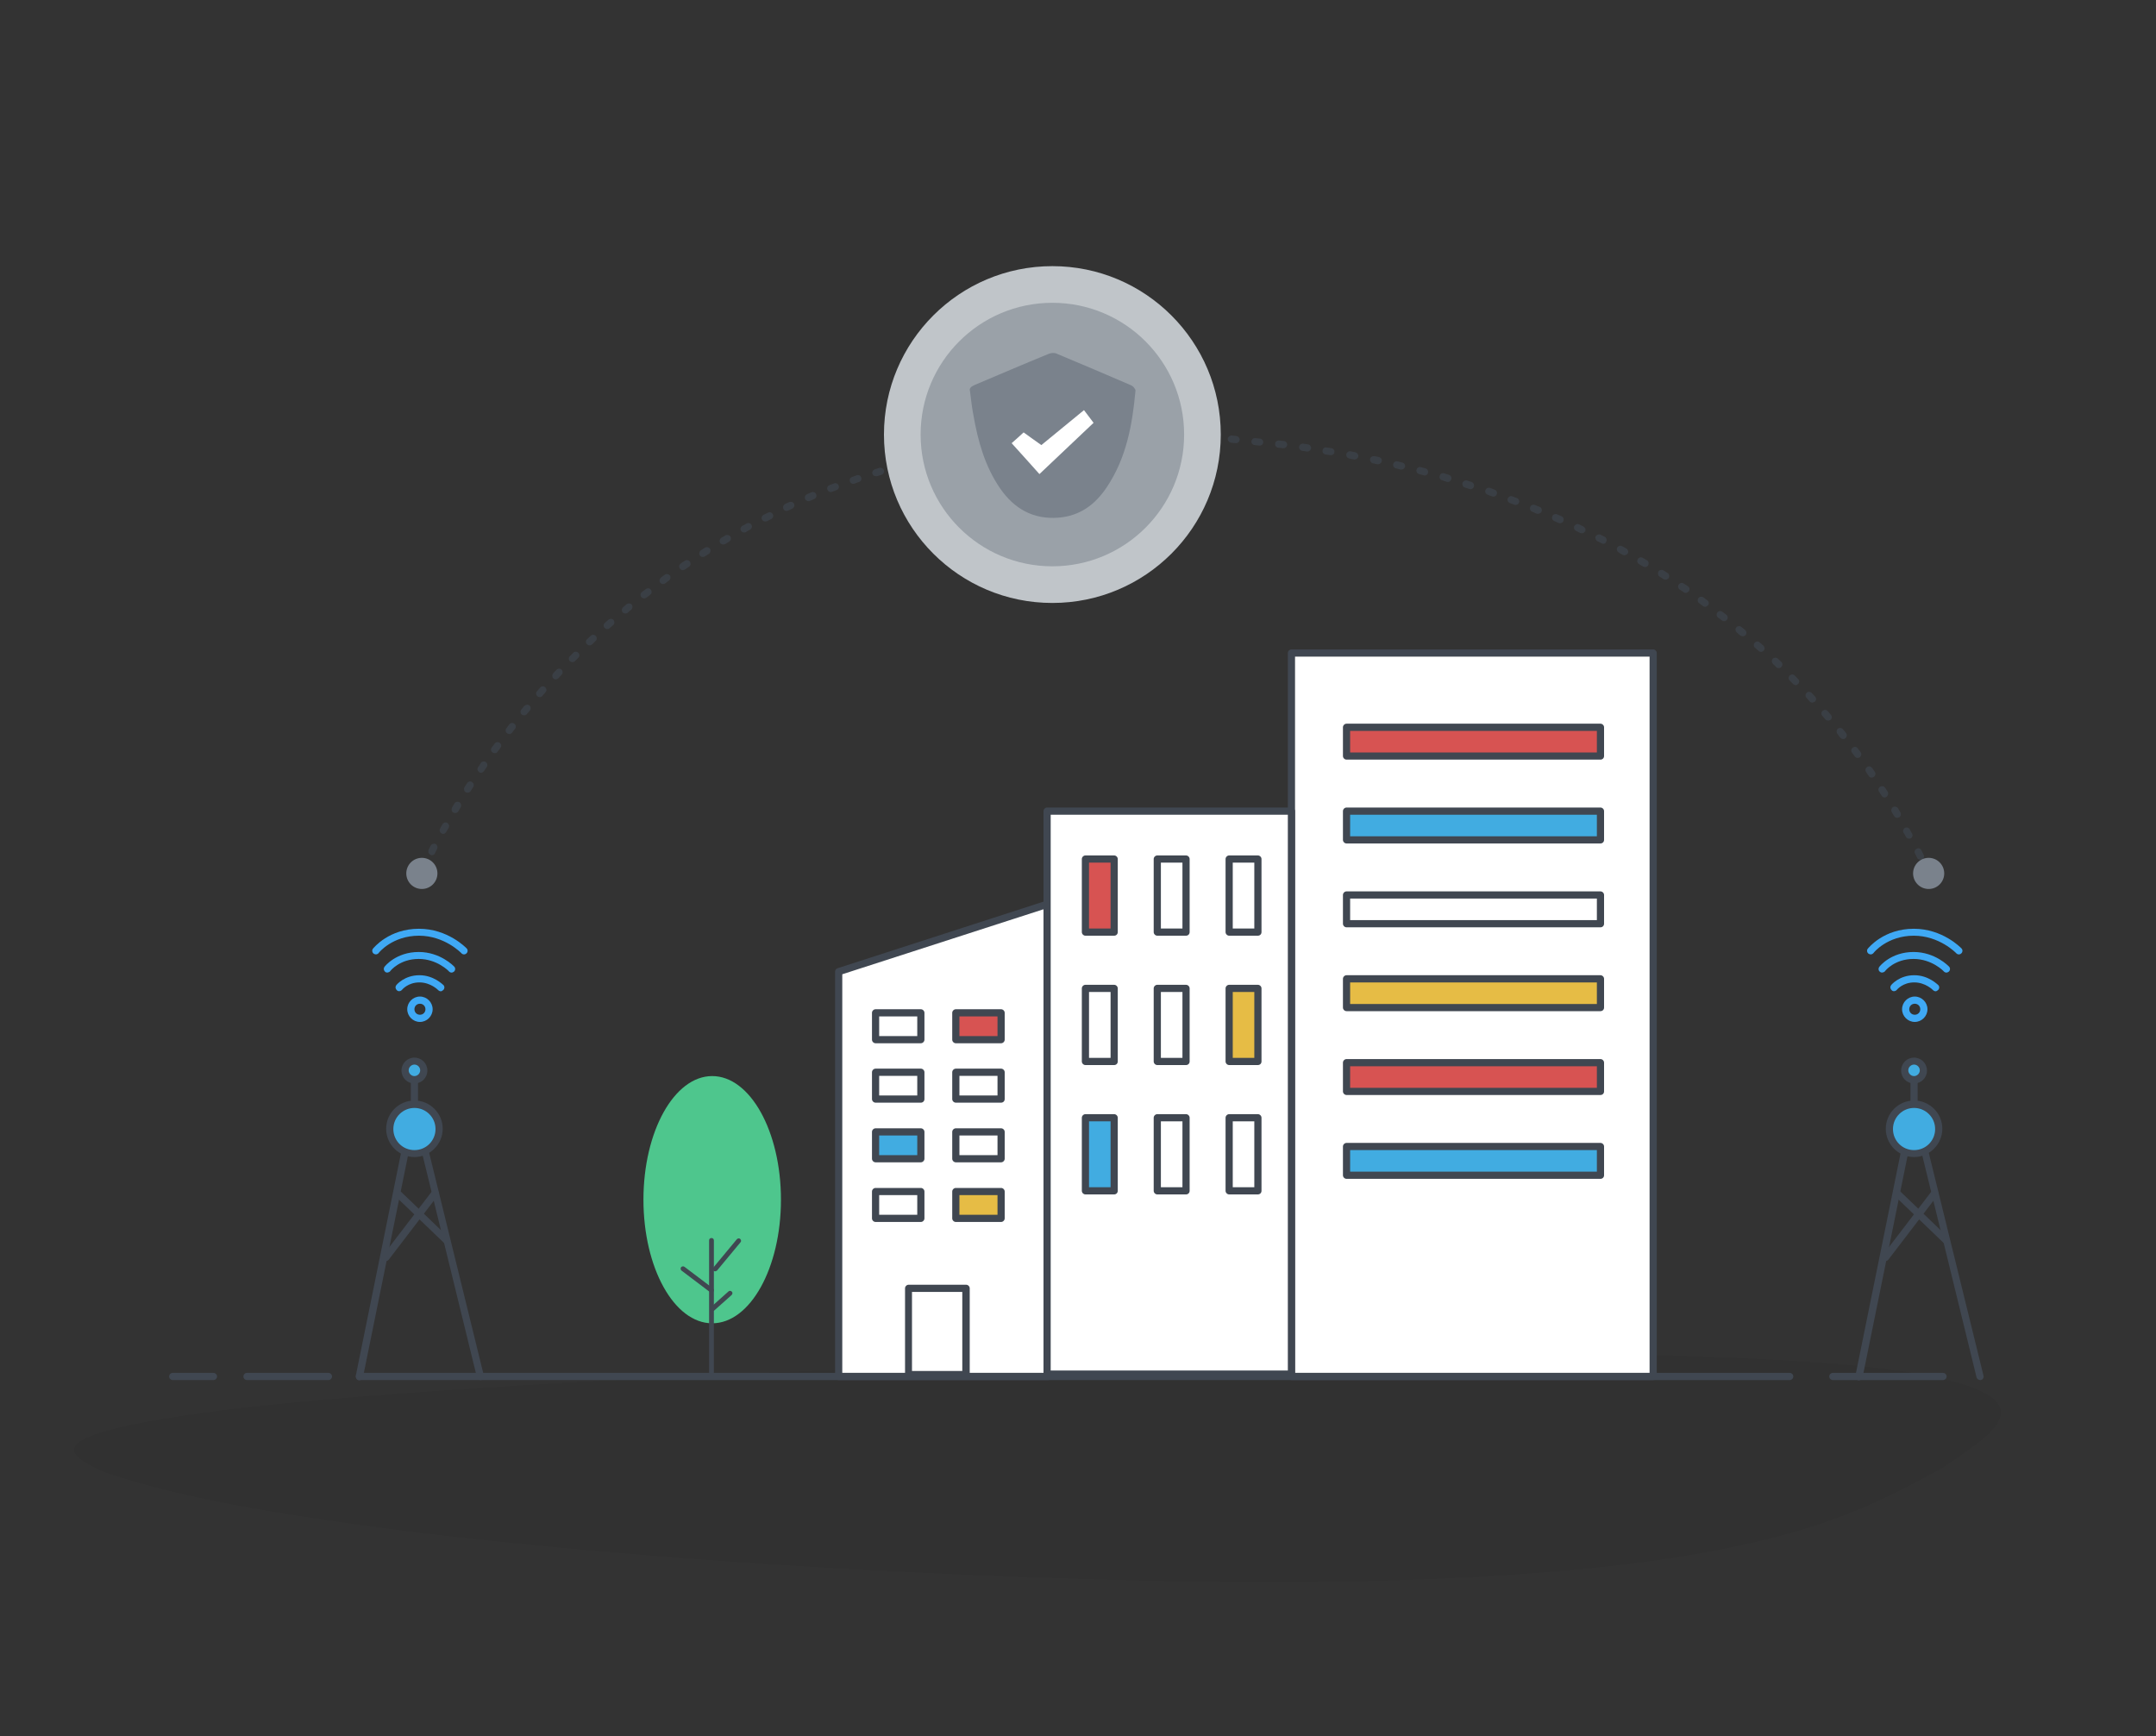 <?xml version="1.0" encoding="utf-8"?>
<!-- Generator: Adobe Illustrator 21.1.0, SVG Export Plug-In . SVG Version: 6.00 Build 0)  -->
<svg version="1.1" id="Layer_1" xmlns="http://www.w3.org/2000/svg" xmlns:xlink="http://www.w3.org/1999/xlink" x="0px" y="0px"
	 width="900px" height="724.8px" viewBox="0 0 900 724.8" style="enable-background:new 0 0 900 724.8;" xml:space="preserve">
<rect x="0" y="0" width="900" height="724.8" fill="#333333" stroke="none"/>
<style type="text/css">
	.st0{fill:#4EC68D;}
	.st1{fill:#404751;}
	.st2{fill:#3FA9F5;}
	.st3{opacity:5.000000e-02;}
	.st4{fill:#FFFFFF;}
	.st5{fill:#D75352;}
	.st6{fill:#41ACE1;}
	.st7{fill:#E6BC45;}
	.st8{opacity:0.6;}
	.st9{fill:#7A828C;}
	.st10{fill:#C0C5C9;}
	.st11{fill:#9AA1A8;}
</style>
<g>
	<g>
		<ellipse class="st0" cx="297.3" cy="500.8" rx="28.7" ry="51.6"/>
	</g>
	<g>
		<path class="st1" d="M297,575c-0.6,0-1-0.4-1-1v-56.2c0-0.6,0.4-1,1-1s1,0.4,1,1V574C298,574.6,297.6,575,297,575z"/>
	</g>
	<g>
		<path class="st1" d="M297,539.6c-0.2,0-0.4-0.1-0.6-0.2l-11.9-9c-0.4-0.3-0.5-1-0.2-1.4c0.3-0.4,1-0.5,1.4-0.2l11.9,9
			c0.4,0.3,0.5,1,0.2,1.4C297.6,539.5,297.3,539.6,297,539.6z"/>
	</g>
	<g>
		<path class="st1" d="M297.3,547.4c-0.3,0-0.5-0.1-0.7-0.3c-0.4-0.4-0.3-1,0.1-1.4l7.4-6.6c0.4-0.4,1-0.3,1.4,0.1s0.3,1-0.1,1.4
			l-7.4,6.6C297.8,547.3,297.5,547.4,297.3,547.4z"/>
	</g>
	<g>
		<path class="st1" d="M298.5,530.7c-0.2,0-0.5-0.1-0.6-0.2c-0.4-0.4-0.5-1-0.1-1.4l9.8-11.8c0.4-0.4,1-0.5,1.4-0.1
			c0.4,0.4,0.5,1,0.1,1.4l-9.8,11.8C299.1,530.5,298.8,530.7,298.5,530.7z"/>
	</g>
</g>
<g>
	<g>
		<path class="st2" d="M175.3,426.6c-2.9,0-5.3-2.4-5.3-5.3s2.4-5.3,5.3-5.3s5.3,2.4,5.3,5.3S178.2,426.6,175.3,426.6z M175.3,419
			c-1.3,0-2.3,1-2.3,2.3s1,2.3,2.3,2.3s2.3-1,2.3-2.3S176.6,419,175.3,419z"/>
	</g>
	<g>
		<path class="st2" d="M184,413.8c-0.4,0-0.8-0.2-1.1-0.5c0,0-3.1-3.2-7.8-3.2c-4.8,0-7.2,3-7.3,3.1c-0.5,0.6-1.5,0.8-2.1,0.2
			c-0.6-0.5-0.8-1.4-0.3-2.1c0.1-0.2,3.4-4.2,9.7-4.2c6,0,9.8,4,10,4.1c0.6,0.6,0.5,1.6-0.1,2.1C184.7,413.6,184.3,413.8,184,413.8z
			"/>
	</g>
	<g>
		<path class="st2" d="M188.5,406c-0.4,0-0.8-0.2-1.1-0.5l0,0c0-0.1-5-5.2-12.6-5.2c-7.9,0-11.8,4.9-11.9,5.1
			c-0.5,0.6-1.5,0.8-2.1,0.3s-0.8-1.4-0.3-2.1c0.2-0.3,4.9-6.2,14.3-6.2c9,0,14.6,5.9,14.8,6.1c0.6,0.6,0.5,1.6-0.1,2.1
			C189.2,405.8,188.9,406,188.5,406z"/>
	</g>
	<g>
		<path class="st2" d="M156.9,398.4c-0.3,0-0.6-0.1-0.9-0.3c-0.7-0.5-0.8-1.5-0.3-2.1c0.3-0.3,6.6-8.3,19.2-8.3
			c12,0,19.6,7.9,19.9,8.2c0.6,0.6,0.5,1.6-0.1,2.1c-0.6,0.6-1.6,0.5-2.1-0.1l0,0c-0.1-0.1-7-7.3-17.7-7.3
			c-11.1,0-16.8,7.1-16.8,7.2C157.8,398.2,157.3,398.4,156.9,398.4z"/>
	</g>
</g>
<g>
	<g>
		<path class="st2" d="M799.3,426.6c-2.9,0-5.3-2.4-5.3-5.3s2.4-5.3,5.3-5.3s5.3,2.4,5.3,5.3S802.2,426.6,799.3,426.6z M799.3,419
			c-1.3,0-2.3,1-2.3,2.3s1,2.3,2.3,2.3s2.3-1,2.3-2.3S800.6,419,799.3,419z"/>
	</g>
	<g>
		<path class="st2" d="M808,413.8c-0.4,0-0.8-0.2-1.1-0.5c0,0-3.1-3.2-7.8-3.2c-4.8,0-7.2,3-7.3,3.1c-0.5,0.6-1.5,0.8-2.1,0.2
			c-0.6-0.5-0.8-1.4-0.3-2.1c0.1-0.2,3.4-4.2,9.7-4.2c6,0,9.8,4,10,4.1c0.6,0.6,0.5,1.6-0.1,2.1C808.7,413.6,808.3,413.8,808,413.8z
			"/>
	</g>
	<g>
		<path class="st2" d="M812.5,406c-0.4,0-0.8-0.2-1.1-0.5l0,0c0-0.1-5-5.2-12.6-5.2c-7.9,0-11.8,4.9-11.9,5.1
			c-0.5,0.6-1.5,0.8-2.1,0.3c-0.7-0.5-0.8-1.4-0.3-2.1c0.2-0.3,4.9-6.2,14.3-6.2c9,0,14.6,5.9,14.8,6.1c0.6,0.6,0.5,1.6-0.1,2.1
			C813.2,405.8,812.9,406,812.5,406z"/>
	</g>
	<g>
		<path class="st2" d="M780.9,398.4c-0.3,0-0.6-0.1-0.9-0.3c-0.7-0.5-0.8-1.5-0.3-2.1c0.3-0.3,6.6-8.3,19.2-8.3
			c12,0,19.6,7.9,19.9,8.2c0.6,0.6,0.5,1.6-0.1,2.1c-0.6,0.6-1.6,0.5-2.1-0.1l0,0c-0.1-0.1-7-7.3-17.7-7.3
			c-11.1,0-16.8,7.1-16.8,7.2C781.8,398.2,781.3,398.4,780.9,398.4z"/>
	</g>
</g>
<g class="st3">
	<g>
		<path d="M810.6,612.9c-25.8,13.7-48.9,27.4-111.8,37.3c-30,4.8-72.6,8.2-117.5,9.5c-45.4,1.4-93.2,0.7-144.3-1.1
			c-51-1.7-101.8-4.4-150.5-8.1c-48.3-3.7-94.5-8.3-127.6-12.8c-69.2-9.2-95.3-16.6-115.3-23.2c-14.4-6.7-28.5-13.8,29.7-23
			c55.5-9.2,201.9-18,369.8-22.8c167.3-5.7,312.7-4.8,362,5.7C857,584.6,830.2,599.3,810.6,612.9z"/>
	</g>
</g>
<g>
	<polygon class="st4" points="437.6,574.6 350.1,574.6 350.1,405.7 437.6,377.3 	"/>
	<path class="st1" d="M437.6,576.1h-87.5c-0.8,0-1.5-0.7-1.5-1.5v-169c0-0.7,0.4-1.2,1-1.4l87.5-28.3c0.5-0.1,1-0.1,1.3,0.2
		c0.4,0.3,0.6,0.7,0.6,1.2v197.3C439.1,575.5,438.4,576.1,437.6,576.1z M351.6,573.1h84.5V379.4l-84.5,27.3V573.1z"/>
</g>
<g>
	<rect x="539.1" y="272.6" class="st4" width="151" height="302"/>
	<path class="st1" d="M690.1,576.1h-151c-0.8,0-1.5-0.7-1.5-1.5v-302c0-0.8,0.7-1.5,1.5-1.5h151c0.8,0,1.5,0.7,1.5,1.5v302
		C691.6,575.5,690.9,576.1,690.1,576.1z M540.6,573.1h148v-299h-148V573.1z"/>
</g>
<g>
	<path class="st1" d="M384.4,435.5h-18.9c-0.8,0-1.5-0.7-1.5-1.5v-11.2c0-0.8,0.7-1.5,1.5-1.5h18.9c0.8,0,1.5,0.7,1.5,1.5V434
		C385.9,434.8,385.2,435.5,384.4,435.5z M367,432.5h15.9v-8.2H367V432.5z"/>
</g>
<g>
	<rect x="399" y="422.8" class="st5" width="18.9" height="11.2"/>
	<path class="st1" d="M417.9,435.5H399c-0.8,0-1.5-0.7-1.5-1.5v-11.2c0-0.8,0.7-1.5,1.5-1.5h18.9c0.8,0,1.5,0.7,1.5,1.5V434
		C419.4,434.8,418.7,435.5,417.9,435.5z M400.5,432.5h15.9v-8.2h-15.9V432.5z"/>
</g>
<g>
	<path class="st1" d="M384.4,460.3h-18.9c-0.8,0-1.5-0.7-1.5-1.5v-11.2c0-0.8,0.7-1.5,1.5-1.5h18.9c0.8,0,1.5,0.7,1.5,1.5v11.2
		C385.9,459.7,385.2,460.3,384.4,460.3z M367,457.3h15.9v-8.2H367V457.3z"/>
</g>
<g>
	<path class="st1" d="M417.9,460.3H399c-0.8,0-1.5-0.7-1.5-1.5v-11.2c0-0.8,0.7-1.5,1.5-1.5h18.9c0.8,0,1.5,0.7,1.5,1.5v11.2
		C419.4,459.7,418.7,460.3,417.9,460.3z M400.5,457.3h15.9v-8.2h-15.9V457.3z"/>
</g>
<g>
	<rect x="365.5" y="472.6" class="st6" width="18.9" height="11.2"/>
	<path class="st1" d="M384.4,485.2h-18.9c-0.8,0-1.5-0.7-1.5-1.5v-11.2c0-0.8,0.7-1.5,1.5-1.5h18.9c0.8,0,1.5,0.7,1.5,1.5v11.2
		C385.9,484.5,385.2,485.2,384.4,485.2z M367,482.2h15.9v-8.2H367V482.2z"/>
</g>
<g>
	<path class="st1" d="M417.9,485.2H399c-0.8,0-1.5-0.7-1.5-1.5v-11.2c0-0.8,0.7-1.5,1.5-1.5h18.9c0.8,0,1.5,0.7,1.5,1.5v11.2
		C419.4,484.5,418.7,485.2,417.9,485.2z M400.5,482.2h15.9v-8.2h-15.9V482.2z"/>
</g>
<g>
	<path class="st1" d="M384.4,510.1h-18.9c-0.8,0-1.5-0.7-1.5-1.5v-11.2c0-0.8,0.7-1.5,1.5-1.5h18.9c0.8,0,1.5,0.7,1.5,1.5v11.2
		C385.9,509.4,385.2,510.1,384.4,510.1z M367,507.1h15.9v-8.2H367V507.1z"/>
</g>
<g>
	<rect x="399" y="497.4" class="st7" width="18.9" height="11.2"/>
	<path class="st1" d="M417.9,510.1H399c-0.8,0-1.5-0.7-1.5-1.5v-11.2c0-0.8,0.7-1.5,1.5-1.5h18.9c0.8,0,1.5,0.7,1.5,1.5v11.2
		C419.4,509.4,418.7,510.1,417.9,510.1z M400.5,507.1h15.9v-8.2h-15.9V507.1z"/>
</g>
<g>
	<path class="st1" d="M747.1,576.1h-597c-0.8,0-1.5-0.7-1.5-1.5s0.7-1.5,1.5-1.5h597c0.8,0,1.5,0.7,1.5,1.5S747.9,576.1,747.1,576.1
		z"/>
</g>
<g>
	<path class="st1" d="M137.1,576.1h-34c-0.8,0-1.5-0.7-1.5-1.5s0.7-1.5,1.5-1.5h34c0.8,0,1.5,0.7,1.5,1.5S137.9,576.1,137.1,576.1z"
		/>
</g>
<g>
	<path class="st1" d="M89.1,576.1h-17c-0.8,0-1.5-0.7-1.5-1.5s0.7-1.5,1.5-1.5h17c0.8,0,1.5,0.7,1.5,1.5S89.9,576.1,89.1,576.1z"/>
</g>
<g>
	<path class="st1" d="M811.1,576.1h-46c-0.8,0-1.5-0.7-1.5-1.5s0.7-1.5,1.5-1.5h46c0.8,0,1.5,0.7,1.5,1.5S811.9,576.1,811.1,576.1z"
		/>
</g>
<g>
	<path class="st1" d="M403.3,575.3h-24c-0.8,0-1.5-0.7-1.5-1.5v-36c0-0.8,0.7-1.5,1.5-1.5h24c0.8,0,1.5,0.7,1.5,1.5v36
		C404.8,574.6,404.1,575.3,403.3,575.3z M380.7,572.3h21v-33h-21V572.3z"/>
</g>
<g>
	<rect x="562.1" y="303.6" class="st5" width="106" height="12"/>
	<path class="st1" d="M668.1,317.1h-106c-0.8,0-1.5-0.7-1.5-1.5v-12c0-0.8,0.7-1.5,1.5-1.5h106c0.8,0,1.5,0.7,1.5,1.5v12
		C669.6,316.5,668.9,317.1,668.1,317.1z M563.6,314.1h103v-9h-103V314.1z"/>
</g>
<g>
	<rect x="562.1" y="338.6" class="st6" width="106" height="12"/>
	<path class="st1" d="M668.1,352.1h-106c-0.8,0-1.5-0.7-1.5-1.5v-12c0-0.8,0.7-1.5,1.5-1.5h106c0.8,0,1.5,0.7,1.5,1.5v12
		C669.6,351.5,668.9,352.1,668.1,352.1z M563.6,349.1h103v-9h-103V349.1z"/>
</g>
<g>
	<rect x="562.1" y="373.6" class="st4" width="106" height="12"/>
	<path class="st1" d="M668.1,387.1h-106c-0.8,0-1.5-0.7-1.5-1.5v-12c0-0.8,0.7-1.5,1.5-1.5h106c0.8,0,1.5,0.7,1.5,1.5v12
		C669.6,386.5,668.9,387.1,668.1,387.1z M563.6,384.1h103v-9h-103V384.1z"/>
</g>
<g>
	<rect x="562.1" y="408.6" class="st7" width="106" height="12"/>
	<path class="st1" d="M668.1,422.1h-106c-0.8,0-1.5-0.7-1.5-1.5v-12c0-0.8,0.7-1.5,1.5-1.5h106c0.8,0,1.5,0.7,1.5,1.5v12
		C669.6,421.5,668.9,422.1,668.1,422.1z M563.6,419.1h103v-9h-103V419.1z"/>
</g>
<g>
	<rect x="562.1" y="443.6" class="st5" width="106" height="12"/>
	<path class="st1" d="M668.1,457.1h-106c-0.8,0-1.5-0.7-1.5-1.5v-12c0-0.8,0.7-1.5,1.5-1.5h106c0.8,0,1.5,0.7,1.5,1.5v12
		C669.6,456.5,668.9,457.1,668.1,457.1z M563.6,454.1h103v-9h-103V454.1z"/>
</g>
<g>
	<rect x="562.1" y="478.6" class="st6" width="106" height="12"/>
	<path class="st1" d="M668.1,492.1h-106c-0.8,0-1.5-0.7-1.5-1.5v-12c0-0.8,0.7-1.5,1.5-1.5h106c0.8,0,1.5,0.7,1.5,1.5v12
		C669.6,491.5,668.9,492.1,668.1,492.1z M563.6,489.1h103v-9h-103V489.1z"/>
</g>
<g>
	<path class="st1" d="M826.6,576.1c-0.7,0-1.3-0.5-1.5-1.1l-26-106.3l-21.6,106.3c-0.2,0.8-1,1.3-1.8,1.2c-0.8-0.2-1.3-1-1.2-1.8
		l22.9-112.8c0.1-0.7,0.7-1.2,1.4-1.2c0,0,0,0,0,0c0.7,0,1.3,0.5,1.5,1.1L828,574.3c0.2,0.8-0.3,1.6-1.1,1.8
		C826.8,576.1,826.7,576.1,826.6,576.1z"/>
</g>
<g>
	<path class="st1" d="M799,476.7c-0.8,0-1.5-0.7-1.5-1.5v-26.8c0-0.8,0.7-1.5,1.5-1.5s1.5,0.7,1.5,1.5v26.8
		C800.5,476.1,799.8,476.7,799,476.7z"/>
</g>
<g>
	<circle class="st6" cx="799" cy="446.8" r="3.9"/>
	<path class="st1" d="M799,452.3c-3,0-5.4-2.4-5.4-5.4s2.4-5.4,5.4-5.4s5.4,2.4,5.4,5.4S802,452.3,799,452.3z M799,444.4
		c-1.3,0-2.4,1.1-2.4,2.4s1.1,2.4,2.4,2.4s2.4-1.1,2.4-2.4S800.3,444.4,799,444.4z"/>
</g>
<g>
	<circle class="st6" cx="799" cy="471.3" r="10.3"/>
	<path class="st1" d="M799,483c-6.5,0-11.8-5.3-11.8-11.8s5.3-11.8,11.8-11.8s11.8,5.3,11.8,11.8S805.4,483,799,483z M799,462.5
		c-4.8,0-8.8,3.9-8.8,8.8s3.9,8.8,8.8,8.8s8.8-3.9,8.8-8.8S803.8,462.5,799,462.5z"/>
</g>
<g>
	<path class="st1" d="M812.4,519.3c-0.4,0-0.7-0.1-1-0.4l-20.5-19.7c-0.6-0.6-0.6-1.5,0-2.1c0.6-0.6,1.5-0.6,2.1,0l20.5,19.7
		c0.6,0.6,0.6,1.5,0,2.1C813.2,519.2,812.8,519.3,812.4,519.3z"/>
</g>
<g>
	<path class="st1" d="M787.1,526.4c-0.3,0-0.6-0.1-0.9-0.3c-0.7-0.5-0.8-1.4-0.3-2.1l20.5-26.8c0.5-0.7,1.4-0.8,2.1-0.3
		c0.7,0.5,0.8,1.4,0.3,2.1l-20.5,26.8C788,526.2,787.6,526.4,787.1,526.4z"/>
</g>
<g>
	<path class="st1" d="M200.6,576.1c-0.7,0-1.3-0.5-1.5-1.1l-26-106.3l-21.6,106.3c-0.2,0.8-1,1.3-1.8,1.2c-0.8-0.2-1.3-1-1.2-1.8
		l22.9-112.8c0.1-0.7,0.7-1.2,1.4-1.2c0,0,0,0,0,0c0.7,0,1.3,0.5,1.5,1.1L202,574.3c0.2,0.8-0.3,1.6-1.1,1.8
		C200.8,576.1,200.7,576.1,200.6,576.1z"/>
</g>
<g>
	<path class="st1" d="M173,476.7c-0.8,0-1.5-0.7-1.5-1.5v-26.8c0-0.8,0.7-1.5,1.5-1.5s1.5,0.7,1.5,1.5v26.8
		C174.5,476.1,173.8,476.7,173,476.7z"/>
</g>
<g>
	<circle class="st6" cx="173" cy="446.8" r="3.9"/>
	<path class="st1" d="M173,452.3c-3,0-5.4-2.4-5.4-5.4s2.4-5.4,5.4-5.4s5.4,2.4,5.4,5.4S176,452.3,173,452.3z M173,444.4
		c-1.3,0-2.4,1.1-2.4,2.4s1.1,2.4,2.4,2.4s2.4-1.1,2.4-2.4S174.3,444.4,173,444.4z"/>
</g>
<g>
	<circle class="st6" cx="173" cy="471.3" r="10.3"/>
	<path class="st1" d="M173,483c-6.5,0-11.8-5.3-11.8-11.8s5.3-11.8,11.8-11.8s11.8,5.3,11.8,11.8S179.4,483,173,483z M173,462.5
		c-4.8,0-8.8,3.9-8.8,8.8s3.9,8.8,8.8,8.8s8.8-3.9,8.8-8.8S177.8,462.5,173,462.5z"/>
</g>
<g>
	<path class="st1" d="M186.4,519.3c-0.4,0-0.7-0.1-1-0.4l-20.5-19.7c-0.6-0.6-0.6-1.5,0-2.1c0.6-0.6,1.5-0.6,2.1,0l20.5,19.7
		c0.6,0.6,0.6,1.5,0,2.1C187.2,519.2,186.8,519.3,186.4,519.3z"/>
</g>
<g>
	<path class="st1" d="M161.1,526.4c-0.3,0-0.6-0.1-0.9-0.3c-0.7-0.5-0.8-1.4-0.3-2.1l20.5-26.8c0.5-0.7,1.4-0.8,2.1-0.3
		c0.7,0.5,0.8,1.4,0.3,2.1l-20.5,26.8C162,526.2,161.6,526.4,161.1,526.4z"/>
</g>
<g class="st8">
	<path class="st1" d="M805.1,366.1c-0.6,0-1.1-0.3-1.4-0.9c-0.3-0.8,0-1.7,0.7-2c0.8-0.3,1.6-0.1,2,0.7c0,0,0,0.1,0,0.1
		c0.3,0.8,0,1.6-0.7,2C805.5,366.1,805.3,366.1,805.1,366.1z M176.1,366.1c-0.2,0-0.4,0-0.6-0.1c-0.8-0.3-1.1-1.2-0.8-2
		c0,0,0.3-0.7,0.8-1.9c0.3-0.8,1.2-1.1,2-0.8c0.8,0.3,1.1,1.2,0.8,2c-0.5,1.2-0.8,1.8-0.8,1.8C177.2,365.8,176.7,366.1,176.1,366.1z
		 M801.6,358.9c-0.5,0-1.1-0.3-1.3-0.8c-0.3-0.6-0.6-1.2-0.9-1.8c-0.4-0.7-0.1-1.6,0.7-2c0.7-0.4,1.6-0.1,2,0.7
		c0.3,0.6,0.6,1.2,0.9,1.8c0.4,0.7,0.1,1.6-0.7,2C802,358.8,801.8,358.9,801.6,358.9z M180.3,357c-0.2,0-0.5-0.1-0.7-0.2
		c-0.7-0.4-1-1.3-0.7-2c0.3-0.6,0.6-1.2,0.9-1.8c0.4-0.7,1.3-1,2-0.7c0.7,0.4,1,1.3,0.7,2c-0.3,0.6-0.6,1.2-0.9,1.8
		C181.4,356.7,180.9,357,180.3,357z M796.9,350.1c-0.5,0-1-0.3-1.3-0.8c-0.3-0.6-0.6-1.2-1-1.7c-0.4-0.7-0.1-1.6,0.6-2
		c0.7-0.4,1.6-0.1,2,0.6c0.3,0.6,0.6,1.2,1,1.8c0.4,0.7,0.1,1.6-0.6,2C797.4,350,797.2,350.1,796.9,350.1z M185,348.1
		c-0.2,0-0.5-0.1-0.7-0.2c-0.7-0.4-1-1.3-0.6-2c0.3-0.6,0.6-1.2,1-1.8c0.4-0.7,1.3-1,2-0.6c0.7,0.4,1,1.3,0.6,2
		c-0.3,0.6-0.7,1.2-1,1.7C186,347.8,185.5,348.1,185,348.1z M792,341.4c-0.5,0-1-0.3-1.3-0.7c-0.3-0.6-0.7-1.1-1-1.7
		c-0.4-0.7-0.2-1.6,0.5-2.1c0.7-0.4,1.6-0.2,2.1,0.5c0.3,0.6,0.7,1.1,1,1.7c0.4,0.7,0.2,1.6-0.5,2.1
		C792.5,341.3,792.3,341.4,792,341.4z M190,339.4c-0.3,0-0.5-0.1-0.8-0.2c-0.7-0.4-0.9-1.3-0.5-2.1c0.3-0.6,0.7-1.1,1-1.7
		c0.4-0.7,1.4-0.9,2.1-0.5c0.7,0.4,0.9,1.4,0.5,2.1c-0.3,0.6-0.7,1.1-1,1.7C191,339.2,190.5,339.4,190,339.4z M786.8,332.9
		c-0.5,0-1-0.2-1.3-0.7c-0.4-0.6-0.7-1.1-1.1-1.7c-0.5-0.7-0.3-1.6,0.4-2.1c0.7-0.4,1.6-0.3,2.1,0.4c0.4,0.6,0.7,1.1,1.1,1.7
		c0.4,0.7,0.2,1.6-0.5,2.1C787.3,332.8,787.1,332.9,786.8,332.9z M195.2,330.9c-0.3,0-0.6-0.1-0.8-0.2c-0.7-0.4-0.9-1.4-0.5-2.1
		l1.1-1.7c0.5-0.7,1.4-0.9,2.1-0.4c0.7,0.5,0.9,1.4,0.4,2.1l-1.1,1.7C196.2,330.7,195.7,330.9,195.2,330.9z M781.3,324.6
		c-0.5,0-0.9-0.2-1.2-0.7c-0.4-0.5-0.8-1.1-1.1-1.6c-0.5-0.7-0.3-1.6,0.4-2.1c0.7-0.5,1.6-0.3,2.1,0.4c0.4,0.5,0.8,1.1,1.1,1.6
		c0.5,0.7,0.3,1.6-0.4,2.1C781.9,324.5,781.6,324.6,781.3,324.6z M200.8,322.6c-0.3,0-0.6-0.1-0.8-0.3c-0.7-0.5-0.9-1.4-0.4-2.1
		c0.4-0.5,0.8-1.1,1.1-1.7c0.5-0.7,1.4-0.8,2.1-0.4c0.7,0.5,0.8,1.4,0.4,2.1c-0.4,0.5-0.8,1.1-1.1,1.6
		C201.7,322.3,201.2,322.6,200.8,322.6z M775.5,316.4c-0.5,0-0.9-0.2-1.2-0.6c-0.4-0.5-0.8-1.1-1.2-1.6c-0.5-0.7-0.4-1.6,0.3-2.1
		c0.7-0.5,1.6-0.4,2.1,0.3c0.4,0.5,0.8,1.1,1.2,1.6c0.5,0.7,0.3,1.6-0.3,2.1C776.1,316.3,775.8,316.4,775.5,316.4z M206.5,314.4
		c-0.3,0-0.6-0.1-0.9-0.3c-0.7-0.5-0.8-1.4-0.3-2.1c0.4-0.5,0.8-1.1,1.2-1.6c0.5-0.7,1.4-0.8,2.1-0.3c0.7,0.5,0.8,1.4,0.3,2.1
		c-0.4,0.5-0.8,1.1-1.2,1.6C207.5,314.2,207,314.4,206.5,314.4z M769.4,308.5c-0.4,0-0.9-0.2-1.2-0.6c-0.4-0.5-0.8-1-1.2-1.6
		c-0.5-0.6-0.4-1.6,0.2-2.1c0.6-0.5,1.6-0.4,2.1,0.2c0.4,0.5,0.8,1,1.3,1.6c0.5,0.6,0.4,1.6-0.2,2.1
		C770.1,308.4,769.7,308.5,769.4,308.5z M212.6,306.4c-0.3,0-0.6-0.1-0.9-0.3c-0.7-0.5-0.8-1.5-0.3-2.1l1.2-1.6
		c0.5-0.7,1.5-0.8,2.1-0.3c0.7,0.5,0.8,1.5,0.3,2.1l-1.2,1.6C213.5,306.2,213,306.4,212.6,306.4z M763.1,300.8
		c-0.4,0-0.8-0.2-1.1-0.5c-0.4-0.5-0.9-1-1.3-1.5c-0.5-0.6-0.5-1.6,0.2-2.1c0.6-0.5,1.6-0.5,2.1,0.2c0.4,0.5,0.9,1,1.3,1.5
		c0.5,0.6,0.5,1.6-0.2,2.1C763.8,300.7,763.4,300.8,763.1,300.8z M218.8,298.6c-0.3,0-0.7-0.1-1-0.3c-0.6-0.5-0.7-1.5-0.2-2.1
		c0.4-0.5,0.9-1,1.3-1.5c0.5-0.6,1.5-0.7,2.1-0.2c0.6,0.5,0.7,1.5,0.2,2.1c-0.4,0.5-0.9,1-1.3,1.5
		C219.7,298.4,219.3,298.6,218.8,298.6z M756.5,293.3c-0.4,0-0.8-0.2-1.1-0.5c-0.4-0.5-0.9-1-1.3-1.5c-0.6-0.6-0.5-1.6,0.1-2.1
		c0.6-0.6,1.6-0.5,2.1,0.1c0.5,0.5,0.9,1,1.4,1.5c0.6,0.6,0.5,1.6-0.1,2.1C757.2,293.1,756.8,293.3,756.5,293.3z M225.3,291
		c-0.4,0-0.7-0.1-1-0.4c-0.6-0.5-0.7-1.5-0.1-2.1c0.4-0.5,0.9-1,1.3-1.5c0.5-0.6,1.5-0.7,2.1-0.1c0.6,0.6,0.7,1.5,0.1,2.1
		c-0.4,0.5-0.9,1-1.3,1.5C226.2,290.8,225.7,291,225.3,291z M749.6,286c-0.4,0-0.8-0.2-1.1-0.5c-0.5-0.5-0.9-0.9-1.4-1.4
		c-0.6-0.6-0.6-1.5,0-2.1c0.6-0.6,1.5-0.6,2.1,0c0.5,0.5,0.9,1,1.4,1.4c0.6,0.6,0.6,1.5,0,2.1C750.3,285.8,750,286,749.6,286z
		 M232,283.6c-0.4,0-0.7-0.1-1-0.4c-0.6-0.6-0.6-1.5-0.1-2.1l1.4-1.5c0.6-0.6,1.5-0.6,2.1-0.1c0.6,0.6,0.6,1.5,0.1,2.1l-1.4,1.5
		C232.8,283.4,232.4,283.6,232,283.6z M742.5,278.9c-0.4,0-0.7-0.1-1-0.4c-0.5-0.5-1-0.9-1.4-1.4c-0.6-0.6-0.6-1.5-0.1-2.1
		c0.6-0.6,1.5-0.6,2.1-0.1c0.5,0.5,1,0.9,1.5,1.4c0.6,0.6,0.6,1.5,0,2.1C743.3,278.8,742.9,278.9,742.5,278.9z M239,276.4
		c-0.4,0-0.8-0.1-1.1-0.4c-0.6-0.6-0.6-1.5,0-2.1c0.5-0.5,0.9-0.9,1.4-1.4c0.6-0.6,1.5-0.6,2.1,0c0.6,0.6,0.6,1.5,0,2.1
		c-0.5,0.5-0.9,0.9-1.4,1.4C239.8,276.2,239.4,276.4,239,276.4z M735.1,272.1c-0.4,0-0.7-0.1-1-0.4c-0.5-0.4-1-0.9-1.5-1.3
		c-0.6-0.5-0.7-1.5-0.1-2.1c0.5-0.6,1.5-0.7,2.1-0.1c0.5,0.4,1,0.9,1.5,1.3c0.6,0.6,0.7,1.5,0.1,2.1
		C735.9,272,735.5,272.1,735.1,272.1z M246.1,269.4c-0.4,0-0.8-0.2-1.1-0.5c-0.6-0.6-0.5-1.6,0.1-2.1c0.5-0.5,1-0.9,1.5-1.4
		c0.6-0.6,1.6-0.5,2.1,0.1c0.6,0.6,0.5,1.6-0.1,2.1c-0.5,0.5-1,0.9-1.4,1.4C246.9,269.2,246.5,269.4,246.1,269.4z M727.5,265.6
		c-0.3,0-0.7-0.1-1-0.3l-1.5-1.3c-0.6-0.5-0.7-1.5-0.2-2.1c0.5-0.6,1.5-0.7,2.1-0.2l1.6,1.3c0.6,0.5,0.7,1.5,0.2,2.1
		C728.4,265.4,728,265.6,727.5,265.6z M253.5,262.6c-0.4,0-0.8-0.2-1.1-0.5c-0.6-0.6-0.5-1.6,0.1-2.1l1.5-1.3
		c0.6-0.5,1.6-0.5,2.1,0.1c0.5,0.6,0.5,1.6-0.1,2.1l-1.5,1.3C254.2,262.5,253.9,262.6,253.5,262.6z M719.7,259.3
		c-0.3,0-0.6-0.1-0.9-0.3c-0.5-0.4-1-0.8-1.6-1.2c-0.7-0.5-0.8-1.4-0.3-2.1c0.5-0.7,1.4-0.8,2.1-0.3c0.5,0.4,1.1,0.8,1.6,1.2
		c0.7,0.5,0.8,1.5,0.3,2.1C720.6,259.1,720.2,259.3,719.7,259.3z M261.1,256.1c-0.4,0-0.9-0.2-1.2-0.5c-0.5-0.6-0.4-1.6,0.2-2.1
		c0.5-0.4,1-0.9,1.5-1.3c0.6-0.5,1.6-0.4,2.1,0.2c0.5,0.6,0.4,1.6-0.2,2.1c-0.5,0.4-1,0.8-1.5,1.3
		C261.8,256,261.4,256.1,261.1,256.1z M711.8,253.3c-0.3,0-0.6-0.1-0.9-0.3c-0.5-0.4-1.1-0.8-1.6-1.2c-0.7-0.5-0.8-1.4-0.3-2.1
		c0.5-0.7,1.4-0.8,2.1-0.3c0.5,0.4,1.1,0.8,1.6,1.2c0.7,0.5,0.8,1.4,0.3,2.1C712.7,253,712.2,253.3,711.8,253.3z M268.9,249.8
		c-0.4,0-0.9-0.2-1.2-0.6c-0.5-0.7-0.4-1.6,0.3-2.1c0.5-0.4,1.1-0.8,1.6-1.2c0.7-0.5,1.6-0.4,2.1,0.3c0.5,0.7,0.4,1.6-0.3,2.1
		c-0.5,0.4-1.1,0.8-1.6,1.2C269.5,249.7,269.2,249.8,268.9,249.8z M703.6,247.5c-0.3,0-0.6-0.1-0.8-0.3c-0.5-0.4-1.1-0.7-1.6-1.1
		c-0.7-0.5-0.9-1.4-0.4-2.1c0.5-0.7,1.4-0.9,2.1-0.4c0.6,0.4,1.1,0.8,1.7,1.1c0.7,0.5,0.9,1.4,0.4,2.1
		C704.5,247.3,704.1,247.5,703.6,247.5z M276.8,243.8c-0.5,0-0.9-0.2-1.2-0.6c-0.5-0.7-0.3-1.6,0.3-2.1c0.5-0.4,1.1-0.8,1.6-1.2
		c0.7-0.5,1.6-0.3,2.1,0.3c0.5,0.7,0.3,1.6-0.3,2.1c-0.5,0.4-1.1,0.8-1.6,1.2C277.5,243.7,277.2,243.8,276.8,243.8z M695.3,242
		c-0.3,0-0.6-0.1-0.8-0.2c-0.6-0.4-1.1-0.7-1.7-1.1c-0.7-0.4-0.9-1.4-0.5-2.1c0.4-0.7,1.4-0.9,2.1-0.5c0.6,0.4,1.1,0.7,1.7,1.1
		c0.7,0.4,0.9,1.4,0.5,2.1C696.2,241.7,695.7,242,695.3,242z M285,238c-0.5,0-0.9-0.2-1.2-0.7c-0.5-0.7-0.3-1.6,0.4-2.1
		c0.6-0.4,1.1-0.8,1.7-1.1c0.7-0.5,1.6-0.3,2.1,0.4c0.5,0.7,0.3,1.6-0.4,2.1c-0.6,0.4-1.1,0.7-1.6,1.1
		C285.6,237.9,285.3,238,285,238z M686.7,236.7c-0.3,0-0.5-0.1-0.8-0.2c-0.6-0.3-1.1-0.7-1.7-1c-0.7-0.4-1-1.3-0.5-2.1
		c0.4-0.7,1.3-1,2.1-0.5c0.6,0.3,1.2,0.7,1.7,1c0.7,0.4,0.9,1.3,0.5,2.1C687.7,236.5,687.2,236.7,686.7,236.7z M293.4,232.5
		c-0.5,0-1-0.2-1.3-0.7c-0.4-0.7-0.2-1.6,0.5-2.1c0.6-0.4,1.1-0.7,1.7-1.1c0.7-0.4,1.6-0.2,2.1,0.5c0.4,0.7,0.2,1.6-0.5,2.1
		c-0.6,0.4-1.1,0.7-1.7,1.1C293.9,232.4,293.6,232.5,293.4,232.5z M678.1,231.8c-0.2,0-0.5-0.1-0.7-0.2c-0.6-0.3-1.2-0.6-1.7-1
		c-0.7-0.4-1-1.3-0.6-2s1.3-1,2-0.6c0.6,0.3,1.2,0.6,1.8,1c0.7,0.4,1,1.3,0.6,2C679.1,231.5,678.6,231.8,678.1,231.8z M301.9,227.3
		c-0.5,0-1-0.3-1.3-0.7c-0.4-0.7-0.2-1.6,0.5-2.1c0.6-0.3,1.2-0.7,1.7-1c0.7-0.4,1.6-0.2,2.1,0.5c0.4,0.7,0.2,1.6-0.5,2.1
		c-0.6,0.3-1.1,0.7-1.7,1C302.4,227.2,302.1,227.3,301.9,227.3z M669.3,227c-0.2,0-0.5-0.1-0.7-0.2c-0.6-0.3-1.2-0.6-1.8-0.9
		c-0.7-0.4-1-1.3-0.7-2c0.4-0.7,1.3-1,2-0.7c0.6,0.3,1.2,0.6,1.8,0.9c0.7,0.4,1,1.3,0.6,2C670.3,226.8,669.8,227,669.3,227z
		 M660.3,222.6c-0.2,0-0.4,0-0.6-0.1c-0.6-0.3-1.2-0.6-1.8-0.9c-0.7-0.4-1.1-1.2-0.7-2c0.4-0.7,1.3-1.1,2-0.7
		c0.6,0.3,1.2,0.6,1.8,0.9c0.7,0.4,1.1,1.3,0.7,2C661.4,222.3,660.9,222.6,660.3,222.6z M310.6,222.3c-0.5,0-1-0.3-1.3-0.8
		c-0.4-0.7-0.1-1.6,0.6-2c0.6-0.3,1.2-0.6,1.8-1c0.7-0.4,1.6-0.1,2,0.6c0.4,0.7,0.1,1.6-0.6,2c-0.6,0.3-1.2,0.6-1.7,1
		C311.1,222.3,310.8,222.3,310.6,222.3z M651.2,218.4c-0.2,0-0.4,0-0.6-0.1c-0.6-0.3-1.2-0.5-1.8-0.8c-0.8-0.3-1.1-1.2-0.8-2
		c0.3-0.8,1.2-1.1,2-0.8c0.6,0.3,1.2,0.5,1.8,0.8c0.8,0.3,1.1,1.2,0.8,2C652.4,218.1,651.8,218.4,651.2,218.4z M319.4,217.7
		c-0.5,0-1.1-0.3-1.3-0.8c-0.4-0.7-0.1-1.6,0.7-2c0.6-0.3,1.2-0.6,1.8-0.9c0.7-0.4,1.6-0.1,2,0.7c0.4,0.7,0.1,1.6-0.7,2
		c-0.6,0.3-1.2,0.6-1.8,0.9C319.9,217.6,319.6,217.7,319.4,217.7z M642,214.5c-0.2,0-0.4,0-0.6-0.1c-0.6-0.3-1.2-0.5-1.8-0.8
		c-0.8-0.3-1.1-1.2-0.8-2c0.3-0.8,1.2-1.1,2-0.8c0.6,0.3,1.2,0.5,1.9,0.8c0.8,0.3,1.1,1.2,0.8,2C643.2,214.1,642.6,214.5,642,214.5z
		 M328.4,213.3c-0.6,0-1.1-0.3-1.4-0.9c-0.3-0.8,0-1.6,0.7-2c0.6-0.3,1.2-0.6,1.8-0.8c0.8-0.3,1.6,0,2,0.7c0.3,0.8,0,1.6-0.7,2
		c-0.6,0.3-1.2,0.6-1.8,0.8C328.8,213.2,328.6,213.3,328.4,213.3z M632.7,210.8c-0.2,0-0.4,0-0.5-0.1c-0.6-0.2-1.2-0.5-1.9-0.7
		c-0.8-0.3-1.2-1.2-0.9-1.9c0.3-0.8,1.2-1.2,1.9-0.9c0.6,0.2,1.3,0.5,1.9,0.7c0.8,0.3,1.2,1.2,0.9,1.9
		C633.9,210.4,633.3,210.8,632.7,210.8z M337.5,209.2c-0.6,0-1.1-0.3-1.4-0.9c-0.3-0.8,0-1.6,0.8-2c0.6-0.3,1.2-0.5,1.8-0.8
		c0.8-0.3,1.6,0,2,0.8c0.3,0.8,0,1.6-0.8,2c-0.6,0.3-1.2,0.5-1.8,0.8C337.9,209.2,337.7,209.2,337.5,209.2z M623.4,207.3
		c-0.2,0-0.3,0-0.5-0.1c-0.6-0.2-1.3-0.4-1.9-0.7c-0.8-0.3-1.2-1.1-0.9-1.9c0.3-0.8,1.1-1.2,1.9-0.9c0.6,0.2,1.3,0.4,1.9,0.7
		c0.8,0.3,1.2,1.1,0.9,1.9C624.6,207,624,207.3,623.4,207.3z M346.8,205.4c-0.6,0-1.2-0.4-1.4-1c-0.3-0.8,0.1-1.6,0.9-1.9
		c0.6-0.2,1.2-0.5,1.9-0.7c0.8-0.3,1.6,0.1,1.9,0.9c0.3,0.8-0.1,1.6-0.9,1.9c-0.6,0.2-1.2,0.5-1.9,0.7
		C347.1,205.4,347,205.4,346.8,205.4z M613.9,204.2c-0.2,0-0.3,0-0.5-0.1c-0.6-0.2-1.3-0.4-1.9-0.6c-0.8-0.2-1.2-1.1-1-1.9
		c0.3-0.8,1.1-1.2,1.9-1c0.6,0.2,1.3,0.4,1.9,0.6c0.8,0.3,1.2,1.1,1,1.9C615.1,203.7,614.5,204.2,613.9,204.2z M356.2,202
		c-0.6,0-1.2-0.4-1.4-1c-0.3-0.8,0.1-1.6,0.9-1.9c0.6-0.2,1.3-0.4,1.9-0.7c0.8-0.3,1.6,0.1,1.9,0.9c0.3,0.8-0.1,1.6-0.9,1.9
		c-0.6,0.2-1.3,0.4-1.9,0.7C356.5,201.9,356.3,202,356.2,202z M604.3,201.2c-0.1,0-0.3,0-0.4-0.1c-0.6-0.2-1.3-0.4-1.9-0.6
		c-0.8-0.2-1.3-1.1-1-1.9c0.2-0.8,1.1-1.3,1.9-1c0.6,0.2,1.3,0.4,1.9,0.6c0.8,0.2,1.3,1.1,1,1.9C605.6,200.8,605,201.2,604.3,201.2z
		 M365.6,198.8c-0.6,0-1.2-0.4-1.4-1c-0.3-0.8,0.2-1.6,1-1.9c0.6-0.2,1.3-0.4,1.9-0.6c0.8-0.2,1.6,0.2,1.9,1c0.2,0.8-0.2,1.6-1,1.9
		c-0.6,0.2-1.3,0.4-1.9,0.6C365.9,198.8,365.8,198.8,365.6,198.8z M594.7,198.5c-0.1,0-0.3,0-0.4-0.1c-0.6-0.2-1.3-0.3-1.9-0.5
		c-0.8-0.2-1.3-1-1.1-1.8s1-1.3,1.8-1.1c0.6,0.2,1.3,0.3,1.9,0.5c0.8,0.2,1.3,1,1.1,1.8C596,198.1,595.4,198.5,594.7,198.5z
		 M585,196c-0.1,0-0.2,0-0.4,0l-1.9-0.5c-0.8-0.2-1.3-1-1.1-1.8c0.2-0.8,1-1.3,1.8-1.1l2,0.5c0.8,0.2,1.3,1,1.1,1.8
		C586.3,195.6,585.7,196,585,196z M375.2,195.9c-0.7,0-1.3-0.4-1.4-1.1c-0.2-0.8,0.2-1.6,1-1.9c0.6-0.2,1.3-0.4,1.9-0.5
		c0.8-0.2,1.6,0.2,1.8,1c0.2,0.8-0.2,1.6-1,1.8c-0.6,0.2-1.3,0.4-1.9,0.5C375.5,195.9,375.3,195.9,375.2,195.9z M575.3,193.8
		c-0.1,0-0.2,0-0.3,0l-1.9-0.4c-0.8-0.2-1.3-1-1.2-1.8c0.2-0.8,1-1.3,1.8-1.2l2,0.4c0.8,0.2,1.3,1,1.1,1.8
		C576.6,193.3,576,193.8,575.3,193.8z M384.9,193.4c-0.7,0-1.3-0.5-1.5-1.1c-0.2-0.8,0.3-1.6,1.1-1.8c0.6-0.2,1.3-0.3,2-0.5
		c0.8-0.2,1.6,0.3,1.8,1.1c0.2,0.8-0.3,1.6-1.1,1.8c-0.6,0.2-1.3,0.3-1.9,0.5C385.1,193.3,385,193.4,384.9,193.4z M565.5,191.8
		c-0.1,0-0.2,0-0.3,0l-2-0.4c-0.8-0.2-1.3-0.9-1.2-1.8c0.2-0.8,0.9-1.3,1.8-1.2l2,0.4c0.8,0.2,1.3,0.9,1.2,1.8
		C566.8,191.3,566.2,191.8,565.5,191.8z M394.6,191.1c-0.7,0-1.3-0.5-1.5-1.2c-0.2-0.8,0.3-1.6,1.1-1.8c0.7-0.1,1.3-0.3,2-0.4
		c0.8-0.2,1.6,0.3,1.8,1.2c0.2,0.8-0.3,1.6-1.2,1.8c-0.7,0.1-1.3,0.3-1.9,0.4C394.8,191.1,394.7,191.1,394.6,191.1z M555.6,190
		c-0.1,0-0.2,0-0.3,0l-2-0.3c-0.8-0.1-1.4-0.9-1.2-1.7c0.1-0.8,0.9-1.4,1.7-1.2l2,0.3c0.8,0.1,1.4,0.9,1.2,1.7
		C557,189.5,556.3,190,555.6,190z M404.4,189.1c-0.7,0-1.3-0.5-1.5-1.2c-0.2-0.8,0.4-1.6,1.2-1.7c0.7-0.1,1.3-0.2,2-0.4
		c0.8-0.1,1.6,0.4,1.7,1.2c0.1,0.8-0.4,1.6-1.2,1.7c-0.7,0.1-1.3,0.2-2,0.4C404.6,189.1,404.5,189.1,404.4,189.1z M545.8,188.5
		c-0.1,0-0.1,0-0.2,0l-2-0.3c-0.8-0.1-1.4-0.9-1.3-1.7c0.1-0.8,0.9-1.4,1.7-1.3l2,0.3c0.8,0.1,1.4,0.9,1.3,1.7
		C547.1,187.9,546.5,188.5,545.8,188.5z M414.2,187.4c-0.7,0-1.4-0.5-1.5-1.3c-0.1-0.8,0.4-1.6,1.3-1.7c0.7-0.1,1.3-0.2,2-0.3
		c0.8-0.1,1.6,0.4,1.7,1.3s-0.4,1.6-1.3,1.7c-0.7,0.1-1.3,0.2-2,0.3C414.4,187.4,414.3,187.4,414.2,187.4z M535.8,187.1
		c-0.1,0-0.1,0-0.2,0l-2-0.2c-0.8-0.1-1.4-0.8-1.3-1.7c0.1-0.8,0.8-1.4,1.7-1.3l2,0.2c0.8,0.1,1.4,0.9,1.3,1.7
		C537.2,186.5,536.6,187.1,535.8,187.1z M424.1,186c-0.7,0-1.4-0.6-1.5-1.3c-0.1-0.8,0.5-1.6,1.3-1.7c0.7-0.1,1.3-0.2,2-0.2
		c0.8-0.1,1.6,0.5,1.7,1.3c0.1,0.8-0.5,1.6-1.3,1.7c-0.7,0.1-1.3,0.2-2,0.2C424.3,186,424.2,186,424.1,186z M525.9,186
		c-0.1,0-0.1,0-0.2,0l-2-0.2c-0.8-0.1-1.4-0.8-1.3-1.6c0.1-0.8,0.8-1.4,1.6-1.3l2,0.2c0.8,0.1,1.4,0.8,1.3,1.6
		C527.3,185.4,526.7,186,525.9,186z M516,185c0,0-0.1,0-0.1,0l-2-0.2c-0.8-0.1-1.4-0.8-1.4-1.6c0.1-0.8,0.8-1.4,1.6-1.4l2,0.2
		c0.8,0.1,1.4,0.8,1.4,1.6C517.4,184.4,516.7,185,516,185z M434.1,184.9c-0.8,0-1.4-0.6-1.5-1.4c-0.1-0.8,0.5-1.6,1.3-1.6l2-0.2
		c0.8-0.1,1.6,0.5,1.6,1.4s-0.5,1.6-1.4,1.6l-2,0.2C434.2,184.9,434.1,184.9,434.1,184.9z M506,184.3
		C506,184.3,505.9,184.3,506,184.3l-2.1-0.1c-0.8-0.1-1.5-0.8-1.4-1.6c0-0.8,0.8-1.5,1.6-1.4l2,0.1c0.8,0.1,1.5,0.8,1.4,1.6
		C507.4,183.7,506.8,184.3,506,184.3z M444,184.1c-0.8,0-1.4-0.6-1.5-1.4c-0.1-0.8,0.6-1.5,1.4-1.6c0.7,0,1.3-0.1,2-0.1
		c0.8-0.1,1.5,0.6,1.6,1.4c0.1,0.8-0.6,1.5-1.4,1.6c-0.7,0-1.3,0.1-2,0.1C444.1,184.1,444.1,184.1,444,184.1z M496,183.7
		C496,183.7,496,183.7,496,183.7l-2.1-0.1c-0.8,0-1.5-0.7-1.4-1.6c0-0.8,0.7-1.5,1.6-1.4l2,0.1c0.8,0,1.5,0.7,1.4,1.6
		C497.5,183.1,496.8,183.7,496,183.7z M454,183.5c-0.8,0-1.5-0.6-1.5-1.4c0-0.8,0.6-1.5,1.4-1.6c0.7,0,1.3-0.1,2-0.1c0,0,0,0,0.1,0
		c0.8,0,1.5,0.6,1.5,1.4c0,0.8-0.6,1.5-1.4,1.6C455.4,183.5,454.7,183.5,454,183.5C454.1,183.5,454,183.5,454,183.5z M486,183.3
		C486,183.3,486,183.3,486,183.3l-2-0.1c-0.8,0-1.5-0.7-1.5-1.5c0-0.8,0.7-1.5,1.5-1.5l2,0.1c0.8,0,1.5,0.7,1.5,1.5
		C487.5,182.7,486.8,183.3,486,183.3z M464,183.2c-0.8,0-1.5-0.7-1.5-1.5c0-0.8,0.6-1.5,1.5-1.5l2,0c0,0,0,0,0,0
		c0.8,0,1.5,0.7,1.5,1.5c0,0.8-0.7,1.5-1.5,1.5L464,183.2C464,183.2,464,183.2,464,183.2z M476,183.2L476,183.2l-2,0
		c-0.8,0-1.5-0.7-1.5-1.5c0-0.8,0.7-1.5,1.5-1.5h0l2,0c0.8,0,1.5,0.7,1.5,1.5C477.5,182.5,476.8,183.2,476,183.2z"/>
</g>
<g>
	<circle class="st9" cx="176.1" cy="364.6" r="6.5"/>
</g>
<g>
	<circle class="st9" cx="805.1" cy="364.6" r="6.5"/>
</g>
<g>
	<circle class="st10" cx="439.3" cy="181.4" r="70.3"/>
</g>
<g>
	<circle class="st11" cx="439.3" cy="181.4" r="55"/>
</g>
<g>
	<g>
		<path class="st9" d="M404.9,163.2c-0.4-1.1,0.5-1.9,2.2-2.6c10.2-4.3,20.4-8.7,30.7-12.9c0.9-0.4,2.3-0.5,3.2-0.1
			c10.5,4.4,20.9,8.8,31.3,13.3c0.7,0.3,1.7,1.5,1.7,2.1c-1.3,14.3-3.8,28.2-12,40.4c-4.8,7.2-11.2,12-20.2,12.7
			c-10.6,0.8-18.5-3.8-24.3-12.2c-6.4-9.3-9.3-19.9-11.2-30.8C405.7,170.1,405.4,167,404.9,163.2z"/>
	</g>
	<g>
		<path class="st4" d="M433.9,197.9c-3.5-3.9-7.5-8.4-11.6-12.9c1.7-1.5,3.3-2.9,5-4.5c2.4,1.7,4.8,3.5,7.4,5.3
			c5.9-4.8,11.8-9.7,17.8-14.6c1.4,1.8,2.6,3.4,4,5.3C449,183.6,441.5,190.7,433.9,197.9z"/>
	</g>
</g>
<g>
	<rect x="437.1" y="338.6" class="st4" width="102" height="235"/>
	<path class="st1" d="M539.1,575.1h-102c-0.8,0-1.5-0.7-1.5-1.5v-235c0-0.8,0.7-1.5,1.5-1.5h102c0.8,0,1.5,0.7,1.5,1.5v235
		C540.6,574.5,539.9,575.1,539.1,575.1z M438.6,572.1h99v-232h-99V572.1z"/>
</g>
<g>
	<rect x="453.1" y="358.6" class="st5" width="12" height="30.5"/>
	<path class="st1" d="M465.1,390.6h-12c-0.8,0-1.5-0.7-1.5-1.5v-30.5c0-0.8,0.7-1.5,1.5-1.5h12c0.8,0,1.5,0.7,1.5,1.5v30.5
		C466.6,390,465.9,390.6,465.1,390.6z M454.6,387.6h9v-27.5h-9V387.6z"/>
</g>
<g>
	<path class="st1" d="M495.1,390.6h-12c-0.8,0-1.5-0.7-1.5-1.5v-30.5c0-0.8,0.7-1.5,1.5-1.5h12c0.8,0,1.5,0.7,1.5,1.5v30.5
		C496.6,390,495.9,390.6,495.1,390.6z M484.6,387.6h9v-27.5h-9V387.6z"/>
</g>
<g>
	<path class="st1" d="M525.1,390.6h-12c-0.8,0-1.5-0.7-1.5-1.5v-30.5c0-0.8,0.7-1.5,1.5-1.5h12c0.8,0,1.5,0.7,1.5,1.5v30.5
		C526.6,390,525.9,390.6,525.1,390.6z M514.6,387.6h9v-27.5h-9V387.6z"/>
</g>
<g>
	<rect x="453.1" y="412.6" class="st4" width="12" height="30.5"/>
	<path class="st1" d="M465.1,444.6h-12c-0.8,0-1.5-0.7-1.5-1.5v-30.5c0-0.8,0.7-1.5,1.5-1.5h12c0.8,0,1.5,0.7,1.5,1.5v30.5
		C466.6,444,465.9,444.6,465.1,444.6z M454.6,441.6h9v-27.5h-9V441.6z"/>
</g>
<g>
	<path class="st1" d="M495.1,444.6h-12c-0.8,0-1.5-0.7-1.5-1.5v-30.5c0-0.8,0.7-1.5,1.5-1.5h12c0.8,0,1.5,0.7,1.5,1.5v30.5
		C496.6,444,495.9,444.6,495.1,444.6z M484.6,441.6h9v-27.5h-9V441.6z"/>
</g>
<g>
	<rect x="513.1" y="412.6" class="st7" width="12" height="30.5"/>
	<path class="st1" d="M525.1,444.6h-12c-0.8,0-1.5-0.7-1.5-1.5v-30.5c0-0.8,0.7-1.5,1.5-1.5h12c0.8,0,1.5,0.7,1.5,1.5v30.5
		C526.6,444,525.9,444.6,525.1,444.6z M514.6,441.6h9v-27.5h-9V441.6z"/>
</g>
<g>
	<rect x="453.1" y="466.6" class="st6" width="12" height="30.5"/>
	<path class="st1" d="M465.1,498.6h-12c-0.8,0-1.5-0.7-1.5-1.5v-30.5c0-0.8,0.7-1.5,1.5-1.5h12c0.8,0,1.5,0.7,1.5,1.5v30.5
		C466.6,498,465.9,498.6,465.1,498.6z M454.6,495.6h9v-27.5h-9V495.6z"/>
</g>
<g>
	<path class="st1" d="M495.1,498.6h-12c-0.8,0-1.5-0.7-1.5-1.5v-30.5c0-0.8,0.7-1.5,1.5-1.5h12c0.8,0,1.5,0.7,1.5,1.5v30.5
		C496.6,498,495.9,498.6,495.1,498.6z M484.6,495.6h9v-27.5h-9V495.6z"/>
</g>
<g>
	<path class="st1" d="M525.1,498.6h-12c-0.8,0-1.5-0.7-1.5-1.5v-30.5c0-0.8,0.7-1.5,1.5-1.5h12c0.8,0,1.5,0.7,1.5,1.5v30.5
		C526.6,498,525.9,498.6,525.1,498.6z M514.6,495.6h9v-27.5h-9V495.6z"/>
</g>
</svg>
